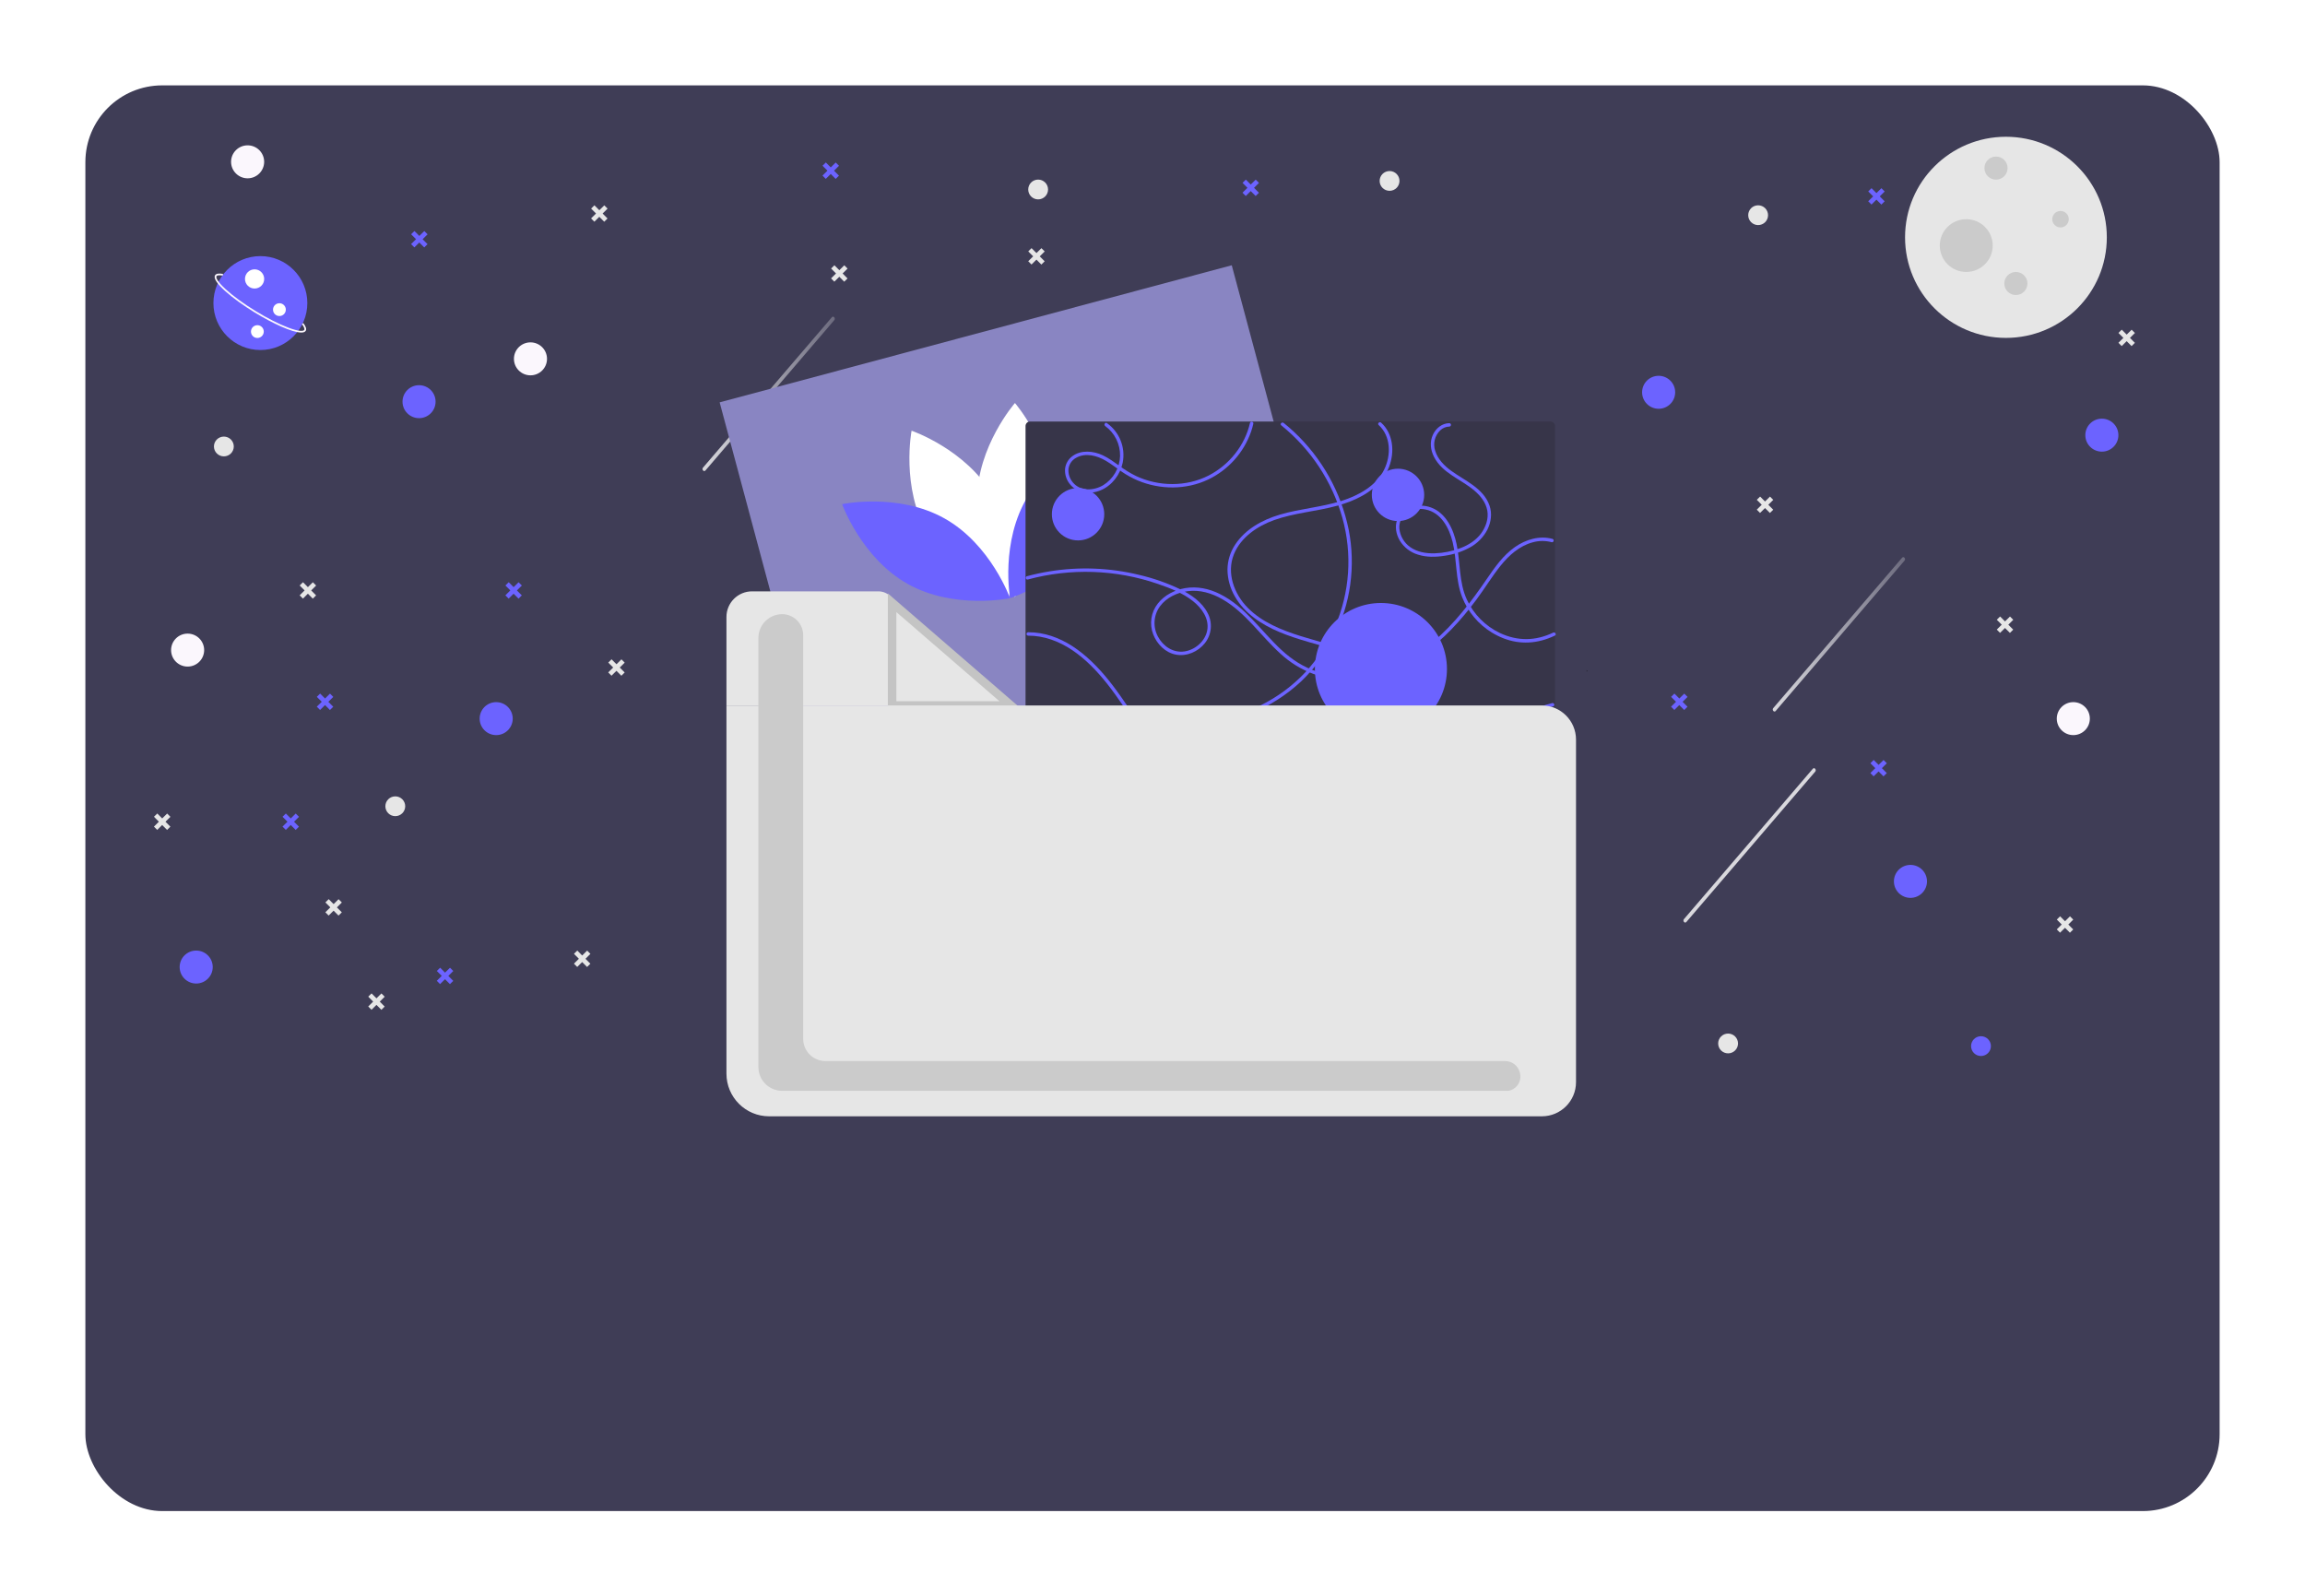 <svg width="270" height="187" viewBox="0 0 270 187" fill="none" xmlns="http://www.w3.org/2000/svg">
<g id="Works Card" filter="url(#filter0_d)">
<g id="Book Card">
<rect id="gradient" x="10" y="9" width="250" height="167" rx="9" fill="#3F3D56"/>
<g id="Group 25">
<path id="Vector" d="M234.969 38.579C241.496 38.579 246.786 33.305 246.786 26.8C246.786 20.294 241.496 15.02 234.969 15.02C228.443 15.02 223.152 20.294 223.152 26.8C223.152 33.305 228.443 38.579 234.969 38.579Z" fill="#E6E6E6"/>
<path id="Vector_2" d="M233.807 20.041C234.556 20.041 235.163 19.436 235.163 18.689C235.163 17.943 234.556 17.338 233.807 17.338C233.058 17.338 232.451 17.943 232.451 18.689C232.451 19.436 233.058 20.041 233.807 20.041Z" fill="#CBCBCB"/>
<path id="Vector_3" d="M236.132 33.558C236.881 33.558 237.488 32.953 237.488 32.206C237.488 31.46 236.881 30.855 236.132 30.855C235.383 30.855 234.776 31.46 234.776 32.206C234.776 32.953 235.383 33.558 236.132 33.558Z" fill="#CBCBCB"/>
<path id="Vector_4" d="M241.362 25.641C241.897 25.641 242.331 25.209 242.331 24.675C242.331 24.142 241.897 23.71 241.362 23.71C240.827 23.71 240.394 24.142 240.394 24.675C240.394 25.209 240.827 25.641 241.362 25.641Z" fill="#CBCBCB"/>
<path id="Vector_5" d="M230.32 30.855C232.032 30.855 233.419 29.471 233.419 27.765C233.419 26.059 232.032 24.676 230.32 24.676C228.608 24.676 227.22 26.059 227.22 27.765C227.22 29.471 228.608 30.855 230.32 30.855Z" fill="#CBCBCB"/>
<path id="Vector_6" d="M194.287 46.882C195.357 46.882 196.225 46.018 196.225 44.951C196.225 43.885 195.357 43.02 194.287 43.02C193.218 43.02 192.35 43.885 192.35 44.951C192.35 46.018 193.218 46.882 194.287 46.882Z" fill="#6C63FF"/>
<path id="Vector_7" d="M223.785 104.172C224.855 104.172 225.722 103.307 225.722 102.241C225.722 101.174 224.855 100.31 223.785 100.31C222.715 100.31 221.847 101.174 221.847 102.241C221.847 103.307 222.715 104.172 223.785 104.172Z" fill="#6C63FF"/>
<path id="Vector_8" d="M49.086 47.981C50.156 47.981 51.023 47.117 51.023 46.05C51.023 44.984 50.156 44.119 49.086 44.119C48.016 44.119 47.149 44.984 47.149 46.05C47.149 47.117 48.016 47.981 49.086 47.981Z" fill="#6C63FF"/>
<path id="Vector_9" d="M29.006 19.886C30.075 19.886 30.943 19.021 30.943 17.955C30.943 16.888 30.075 16.024 29.006 16.024C27.936 16.024 27.068 16.888 27.068 17.955C27.068 19.021 27.936 19.886 29.006 19.886Z" fill="#FBF7FD"/>
<path id="Vector_10" d="M21.977 77.08C23.047 77.08 23.915 76.215 23.915 75.149C23.915 74.082 23.047 73.218 21.977 73.218C20.907 73.218 20.04 74.082 20.04 75.149C20.04 76.215 20.907 77.08 21.977 77.08Z" fill="#FBF7FD"/>
<path id="Vector_11" d="M62.138 42.964C63.208 42.964 64.075 42.1 64.075 41.033C64.075 39.967 63.208 39.102 62.138 39.102C61.068 39.102 60.201 39.967 60.201 41.033C60.201 42.1 61.068 42.964 62.138 42.964Z" fill="#FBF7FD"/>
<path id="Vector_12" d="M242.861 85.107C243.931 85.107 244.798 84.243 244.798 83.176C244.798 82.11 243.931 81.245 242.861 81.245C241.791 81.245 240.924 82.11 240.924 83.176C240.924 84.243 241.791 85.107 242.861 85.107Z" fill="#FBF7FD"/>
<path id="Vector_13" d="M58.122 85.107C59.192 85.107 60.059 84.243 60.059 83.176C60.059 82.11 59.192 81.245 58.122 81.245C57.052 81.245 56.185 82.11 56.185 83.176C56.185 84.243 57.052 85.107 58.122 85.107Z" fill="#6C63FF"/>
<path id="Vector_14" d="M22.981 114.206C24.051 114.206 24.919 113.341 24.919 112.275C24.919 111.208 24.051 110.344 22.981 110.344C21.912 110.344 21.044 111.208 21.044 112.275C21.044 113.341 21.912 114.206 22.981 114.206Z" fill="#6C63FF"/>
<path id="Vector_15" d="M246.205 51.903C247.275 51.903 248.142 51.038 248.142 49.972C248.142 48.905 247.275 48.041 246.205 48.041C245.135 48.041 244.268 48.905 244.268 49.972C244.268 51.038 245.135 51.903 246.205 51.903Z" fill="#6C63FF"/>
<path id="Vector_16" d="M232.046 122.695C232.688 122.695 233.208 122.176 233.208 121.536C233.208 120.897 232.688 120.378 232.046 120.378C231.404 120.378 230.884 120.897 230.884 121.536C230.884 122.176 231.404 122.695 232.046 122.695Z" fill="#6C63FF"/>
<path id="Vector_17" d="M205.941 25.365C206.583 25.365 207.104 24.846 207.104 24.206C207.104 23.566 206.583 23.048 205.941 23.048C205.299 23.048 204.779 23.566 204.779 24.206C204.779 24.846 205.299 25.365 205.941 25.365Z" fill="#E6E6E6"/>
<path id="Vector_18" d="M133.652 91.295C134.294 91.295 134.815 90.777 134.815 90.137C134.815 89.497 134.294 88.978 133.652 88.978C133.01 88.978 132.49 89.497 132.49 90.137C132.49 90.777 133.01 91.295 133.652 91.295Z" fill="#E6E6E6"/>
<path id="Vector_19" d="M202.424 122.385C203.066 122.385 203.586 121.866 203.586 121.226C203.586 120.586 203.066 120.067 202.424 120.067C201.782 120.067 201.261 120.586 201.261 121.226C201.261 121.866 201.782 122.385 202.424 122.385Z" fill="#E6E6E6"/>
<path id="Vector_20" d="M46.303 94.6C46.945 94.6 47.465 94.081 47.465 93.441C47.465 92.801 46.945 92.282 46.303 92.282C45.661 92.282 45.141 92.801 45.141 93.441C45.141 94.081 45.661 94.6 46.303 94.6Z" fill="#E6E6E6"/>
<path id="Vector_21" d="M26.223 52.457C26.864 52.457 27.385 51.938 27.385 51.298C27.385 50.658 26.864 50.14 26.223 50.14C25.581 50.14 25.06 50.658 25.06 51.298C25.06 51.938 25.581 52.457 26.223 52.457Z" fill="#E6E6E6"/>
<path id="Vector_22" d="M162.769 21.351C163.411 21.351 163.931 20.832 163.931 20.193C163.931 19.553 163.411 19.034 162.769 19.034C162.127 19.034 161.606 19.553 161.606 20.193C161.606 20.832 162.127 21.351 162.769 21.351Z" fill="#E6E6E6"/>
<path id="Vector_23" d="M121.604 22.355C122.246 22.355 122.766 21.836 122.766 21.196C122.766 20.556 122.246 20.037 121.604 20.037C120.962 20.037 120.442 20.556 120.442 21.196C120.442 21.836 120.962 22.355 121.604 22.355Z" fill="#E6E6E6"/>
<path id="Vector_24" d="M220.634 88.019L220.054 88.594L219.478 88.016L219.091 88.399L219.667 88.977L219.087 89.551L219.471 89.937L220.051 89.362L220.628 89.941L221.014 89.558L220.438 88.979L221.018 88.405L220.634 88.019Z" fill="#6C63FF"/>
<path id="Vector_25" d="M197.29 80.246L196.71 80.82L196.134 80.242L195.747 80.625L196.323 81.203L195.743 81.777L196.127 82.163L196.707 81.588L197.284 82.167L197.67 81.784L197.094 81.206L197.674 80.631L197.29 80.246Z" fill="#6C63FF"/>
<path id="Vector_26" d="M220.382 21.045L219.802 21.619L219.226 21.041L218.839 21.424L219.416 22.002L218.835 22.576L219.22 22.962L219.8 22.388L220.376 22.966L220.763 22.583L220.186 22.005L220.767 21.43L220.382 21.045Z" fill="#6C63FF"/>
<path id="Vector_27" d="M49.7 26.062L49.12 26.636L48.543 26.058L48.157 26.441L48.733 27.019L48.153 27.593L48.537 27.979L49.117 27.405L49.693 27.983L50.08 27.6L49.504 27.022L50.084 26.447L49.7 26.062Z" fill="#6C63FF"/>
<path id="Vector_28" d="M38.656 80.246L38.075 80.82L37.499 80.242L37.112 80.625L37.689 81.203L37.108 81.777L37.493 82.163L38.073 81.588L38.649 82.167L39.036 81.784L38.459 81.206L39.04 80.631L38.656 80.246Z" fill="#6C63FF"/>
<path id="Vector_29" d="M60.744 67.201L60.164 67.776L59.588 67.197L59.201 67.58L59.777 68.159L59.197 68.733L59.581 69.119L60.161 68.544L60.737 69.123L61.124 68.74L60.548 68.161L61.128 67.587L60.744 67.201Z" fill="#6C63FF"/>
<path id="Vector_30" d="M34.639 94.293L34.059 94.868L33.483 94.289L33.096 94.672L33.673 95.251L33.092 95.825L33.477 96.21L34.057 95.636L34.633 96.214L35.02 95.832L34.444 95.253L35.024 94.679L34.639 94.293Z" fill="#6C63FF"/>
<path id="Vector_31" d="M52.712 112.355L52.132 112.929L51.556 112.351L51.169 112.734L51.745 113.312L51.165 113.886L51.549 114.272L52.129 113.697L52.705 114.276L53.092 113.893L52.516 113.314L53.096 112.74L52.712 112.355Z" fill="#6C63FF"/>
<path id="Vector_32" d="M97.892 18.035L97.312 18.609L96.736 18.031L96.349 18.414L96.925 18.992L96.345 19.566L96.73 19.952L97.31 19.377L97.886 19.956L98.273 19.573L97.696 18.994L98.277 18.42L97.892 18.035Z" fill="#6C63FF"/>
<path id="Vector_33" d="M147.089 20.041L146.509 20.616L145.933 20.037L145.546 20.42L146.122 20.999L145.542 21.573L145.926 21.959L146.507 21.384L147.083 21.962L147.469 21.58L146.893 21.001L147.473 20.427L147.089 20.041Z" fill="#6C63FF"/>
<path id="Vector_34" d="M143.726 106.944L143.146 107.518L142.57 106.939L142.183 107.322L142.759 107.901L142.179 108.475L142.563 108.861L143.143 108.286L143.72 108.865L144.106 108.482L143.53 107.903L144.11 107.329L143.726 106.944Z" fill="#E6E6E6"/>
<path id="Vector_35" d="M148.375 73.344L147.795 73.918L147.219 73.34L146.832 73.723L147.409 74.301L146.828 74.876L147.213 75.261L147.793 74.687L148.369 75.265L148.756 74.882L148.179 74.304L148.76 73.729L148.375 73.344Z" fill="#E6E6E6"/>
<path id="Vector_36" d="M249.692 37.62L249.112 38.194L248.536 37.616L248.149 37.999L248.726 38.578L248.145 39.152L248.53 39.537L249.11 38.963L249.686 39.541L250.073 39.158L249.496 38.58L250.077 38.006L249.692 37.62Z" fill="#E6E6E6"/>
<path id="Vector_37" d="M235.443 71.215L234.862 71.789L234.286 71.211L233.899 71.594L234.476 72.172L233.896 72.747L234.28 73.132L234.86 72.558L235.436 73.136L235.823 72.753L235.247 72.175L235.827 71.601L235.443 71.215Z" fill="#E6E6E6"/>
<path id="Vector_38" d="M207.33 57.167L206.75 57.742L206.174 57.163L205.787 57.546L206.363 58.124L205.783 58.699L206.167 59.085L206.747 58.51L207.324 59.089L207.71 58.706L207.134 58.127L207.714 57.553L207.33 57.167Z" fill="#E6E6E6"/>
<path id="Vector_39" d="M70.784 23.052L70.204 23.626L69.628 23.048L69.241 23.431L69.817 24.009L69.237 24.583L69.621 24.969L70.201 24.394L70.777 24.973L71.164 24.59L70.588 24.012L71.168 23.437L70.784 23.052Z" fill="#E6E6E6"/>
<path id="Vector_40" d="M72.792 76.232L72.212 76.806L71.636 76.228L71.249 76.611L71.825 77.189L71.245 77.764L71.629 78.149L72.209 77.575L72.785 78.153L73.172 77.77L72.596 77.192L73.176 76.618L72.792 76.232Z" fill="#E6E6E6"/>
<path id="Vector_41" d="M36.647 67.201L36.067 67.776L35.491 67.197L35.104 67.58L35.68 68.159L35.1 68.733L35.484 69.119L36.065 68.544L36.641 69.123L37.028 68.74L36.451 68.161L37.031 67.587L36.647 67.201Z" fill="#E6E6E6"/>
<path id="Vector_42" d="M19.579 94.293L18.999 94.868L18.423 94.289L18.036 94.672L18.612 95.251L18.032 95.825L18.416 96.21L18.996 95.636L19.573 96.215L19.959 95.832L19.383 95.253L19.963 94.679L19.579 94.293Z" fill="#E6E6E6"/>
<path id="Vector_43" d="M68.776 110.348L68.196 110.922L67.62 110.344L67.233 110.727L67.809 111.305L67.229 111.879L67.613 112.265L68.193 111.691L68.769 112.269L69.156 111.886L68.58 111.308L69.16 110.733L68.776 110.348Z" fill="#E6E6E6"/>
<path id="Vector_44" d="M44.679 115.365L44.099 115.939L43.523 115.361L43.136 115.744L43.712 116.322L43.132 116.896L43.517 117.282L44.097 116.708L44.673 117.286L45.06 116.903L44.483 116.325L45.063 115.75L44.679 115.365Z" fill="#E6E6E6"/>
<path id="Vector_45" d="M39.66 104.327L39.079 104.902L38.503 104.323L38.116 104.706L38.693 105.285L38.112 105.859L38.496 106.245L39.077 105.67L39.653 106.248L40.04 105.866L39.464 105.287L40.044 104.713L39.66 104.327Z" fill="#E6E6E6"/>
<path id="Vector_46" d="M242.471 106.334L241.891 106.909L241.314 106.33L240.928 106.713L241.504 107.291L240.924 107.866L241.308 108.251L241.888 107.677L242.464 108.255L242.851 107.872L242.275 107.294L242.855 106.72L242.471 106.334Z" fill="#E6E6E6"/>
<path id="Vector_47" d="M98.897 30.075L98.316 30.65L97.74 30.072L97.353 30.454L97.929 31.033L97.349 31.607L97.733 31.993L98.314 31.418L98.89 31.997L99.277 31.614L98.7 31.035L99.281 30.461L98.897 30.075Z" fill="#E6E6E6"/>
<path id="Vector_48" d="M121.989 28.069L121.409 28.643L120.832 28.065L120.446 28.448L121.022 29.026L120.442 29.6L120.826 29.986L121.406 29.411L121.982 29.99L122.369 29.607L121.793 29.029L122.373 28.454L121.989 28.069Z" fill="#E6E6E6"/>
<path id="Vector_49" opacity="0.8" d="M207.998 82.28L213.884 75.411L219.77 68.543L223.093 64.665C223.276 64.45 222.993 64.116 222.809 64.33L216.923 71.199L211.037 78.068L207.714 81.945C207.53 82.16 207.814 82.495 207.998 82.28Z" fill="url(#paint0_linear)"/>
<path id="Vector_50" opacity="0.8" d="M82.632 54.111L88.518 47.242L94.404 40.373L97.727 36.496C97.911 36.281 97.627 35.946 97.444 36.161L91.558 43.03L85.671 49.898L82.349 53.776C82.165 53.99 82.448 54.325 82.632 54.111Z" fill="url(#paint1_linear)"/>
<path id="Vector_51" opacity="0.8" d="M197.536 106.997L203.423 100.128L209.309 93.259L212.631 89.382C212.815 89.167 212.532 88.833 212.348 89.047L206.462 95.916L200.576 102.785L197.253 106.662C197.069 106.877 197.353 107.211 197.536 106.997Z" fill="url(#paint2_linear)"/>
<path id="Vector_52" d="M185.861 77.489L185.911 77.589L185.861 77.682V77.489Z" fill="black"/>
</g>
<g id="Group 18">
<g id="Group 16">
<path id="Vector_53" d="M144.283 30.072L84.297 46.13L95.637 88.412L155.622 72.353L144.283 30.072Z" fill="#8985C2"/>
<g id="Group 17">
<path id="Vector_54" d="M108.653 61.501C111.799 66.929 118.171 69.107 118.171 69.107C118.171 69.107 119.442 62.484 116.297 57.056C113.151 51.627 106.779 49.45 106.779 49.45C106.779 49.45 105.508 56.073 108.653 61.501Z" fill="white"/>
<path id="Vector_55" d="M110.627 59.72C116.059 62.762 118.314 69.07 118.314 69.07C118.314 69.07 111.764 70.445 106.332 67.403C100.9 64.361 98.644 58.053 98.644 58.053C98.644 58.053 105.195 56.678 110.627 59.72Z" fill="#6C63FF"/>
<path id="Vector_56" d="M123.296 57.581C123.289 63.853 118.861 68.922 118.861 68.922C118.861 68.922 114.445 63.821 114.452 57.549C114.459 51.277 118.887 46.208 118.887 46.208C118.887 46.208 123.303 51.309 123.296 57.581Z" fill="white"/>
<path id="Vector_57" d="M120.418 57.097C117.127 62.474 118.317 69.067 118.317 69.067C118.317 69.067 124.844 66.942 128.136 61.565C131.427 56.188 130.237 49.595 130.237 49.595C130.237 49.595 123.71 51.72 120.418 57.097Z" fill="#6C63FF"/>
</g>
</g>
<g id="Group 13">
<path id="Vector_58" d="M120.653 48.374C120.513 48.374 120.38 48.43 120.281 48.529C120.183 48.628 120.128 48.761 120.128 48.901V91.584C120.128 91.723 120.183 91.857 120.281 91.956C120.38 92.055 120.513 92.11 120.653 92.111H181.626C181.766 92.11 181.899 92.055 181.998 91.956C182.096 91.857 182.151 91.723 182.151 91.584V48.901C182.151 48.761 182.096 48.628 181.998 48.529C181.899 48.43 181.766 48.374 181.626 48.374H120.653Z" fill="#373549"/>
<path id="Vector_59" d="M120.433 73.459C122.293 73.454 124.049 74.114 125.58 75.141C127.188 76.22 128.546 77.648 129.74 79.161C131.059 80.833 132.189 82.642 133.402 84.39C134.522 86.004 135.723 87.572 137.166 88.913C138.532 90.182 140.115 91.249 141.899 91.827C142.116 91.897 142.336 91.96 142.558 92.015C142.807 92.078 142.914 91.692 142.664 91.63C140.832 91.17 139.193 90.175 137.785 88.934C136.315 87.64 135.094 86.104 133.97 84.507C132.747 82.769 131.622 80.961 130.329 79.273C129.133 77.71 127.787 76.241 126.189 75.08C124.706 74.003 122.988 73.236 121.147 73.086C120.909 73.067 120.671 73.058 120.433 73.059C120.381 73.061 120.332 73.083 120.296 73.12C120.26 73.157 120.24 73.207 120.24 73.259C120.24 73.311 120.26 73.361 120.296 73.398C120.332 73.435 120.381 73.457 120.433 73.459L120.433 73.459Z" fill="#6C63FF"/>
<path id="Vector_60" d="M120.64 91.92C123.912 88.612 128.385 87.049 132.827 86.035C137.473 84.974 142.265 84.404 146.679 82.512C148.787 81.633 150.722 80.386 152.393 78.831C153.954 77.341 155.249 75.595 156.222 73.67C158.207 69.766 158.825 65.309 157.976 61.013C157.077 56.646 154.849 52.663 151.598 49.61C151.201 49.237 150.791 48.881 150.367 48.541C150.168 48.381 149.883 48.662 150.084 48.823C153.54 51.608 156.043 55.4 157.244 59.671C158.418 63.885 158.115 68.373 156.383 72.39C155.543 74.341 154.381 76.137 152.944 77.703C151.42 79.336 149.608 80.675 147.598 81.651C143.317 83.764 138.524 84.418 133.902 85.391C129.543 86.308 125.097 87.616 121.602 90.498C121.168 90.857 120.753 91.237 120.357 91.637C120.176 91.82 120.459 92.103 120.64 91.92Z" fill="#6C63FF"/>
<path id="Vector_61" d="M120.396 66.881C125.417 65.524 130.731 65.706 135.647 67.403C137.076 67.893 138.541 68.462 139.736 69.409C140.764 70.223 141.666 71.456 141.409 72.84C141.173 74.115 139.998 75.123 138.735 75.307C137.431 75.498 136.244 74.705 135.646 73.582C135.34 73.025 135.201 72.392 135.244 71.758C135.287 71.124 135.51 70.516 135.887 70.005C136.643 68.988 137.899 68.407 139.134 68.246C140.545 68.062 141.933 68.478 143.154 69.173C145.912 70.744 147.674 73.483 149.991 75.571C151.101 76.603 152.405 77.405 153.827 77.932C155.203 78.407 156.653 78.626 158.108 78.579C161.157 78.501 164.08 77.4 166.571 75.674C169.069 73.942 171.133 71.668 172.94 69.241C173.906 67.944 174.746 66.549 175.757 65.286C176.752 64.042 177.983 62.937 179.558 62.52C180.275 62.322 181.031 62.318 181.75 62.508C181.8 62.52 181.854 62.512 181.898 62.486C181.943 62.46 181.976 62.417 181.989 62.367C182.003 62.317 181.997 62.263 181.972 62.218C181.947 62.172 181.906 62.138 181.856 62.123C180.325 61.706 178.716 62.194 177.447 63.084C176.089 64.037 175.116 65.417 174.193 66.769C172.349 69.471 170.363 72.089 167.843 74.202C165.326 76.312 162.298 77.823 158.996 78.126C157.417 78.286 155.821 78.13 154.303 77.669C152.715 77.171 151.338 76.271 150.121 75.148C147.73 72.943 145.87 70.049 142.877 68.573C141.616 67.951 140.235 67.652 138.837 67.889C137.606 68.098 136.396 68.704 135.62 69.701C135.227 70.202 134.97 70.796 134.875 71.425C134.781 72.055 134.851 72.698 135.079 73.293C135.521 74.453 136.507 75.455 137.76 75.683C139.024 75.914 140.346 75.331 141.135 74.339C141.53 73.841 141.77 73.239 141.825 72.605C141.88 71.972 141.748 71.337 141.444 70.779C140.795 69.524 139.528 68.657 138.293 68.045C136.743 67.301 135.115 66.729 133.44 66.34C130.002 65.502 126.431 65.362 122.938 65.927C122.046 66.072 121.162 66.262 120.289 66.496C120.24 66.511 120.198 66.546 120.173 66.591C120.149 66.636 120.142 66.69 120.156 66.74C120.17 66.79 120.203 66.833 120.247 66.859C120.292 66.885 120.345 66.893 120.396 66.881H120.396Z" fill="#6C63FF"/>
<path id="Vector_62" d="M162.14 92.095C163.556 90.196 165.003 88.18 165.614 85.856C165.919 84.747 165.963 83.582 165.745 82.453C165.533 81.468 165.122 80.537 164.535 79.718C163.332 78.01 161.558 76.741 159.671 75.884C157.333 74.823 154.812 74.279 152.373 73.514C150.124 72.808 147.818 71.888 146.138 70.174C144.551 68.554 143.652 66.117 144.537 63.924C145.34 61.934 147.298 60.615 149.252 59.918C151.648 59.064 154.214 58.91 156.655 58.234C158.696 57.668 160.785 56.703 162.049 54.931C163.12 53.43 163.464 51.265 162.607 49.587C162.399 49.18 162.118 48.815 161.778 48.508C161.588 48.336 161.304 48.618 161.495 48.791C162.939 50.099 162.956 52.336 162.143 53.992C161.188 55.936 159.126 57.043 157.141 57.672C154.779 58.421 152.279 58.581 149.905 59.286C147.876 59.888 145.892 60.967 144.698 62.772C144.118 63.636 143.8 64.649 143.782 65.689C143.788 66.802 144.086 67.894 144.644 68.857C145.773 70.86 147.785 72.155 149.855 73.029C154.208 74.867 159.371 75.148 162.958 78.518C164.498 79.965 165.543 81.887 165.483 84.04C165.416 86.415 164.146 88.575 162.825 90.473C162.491 90.953 162.144 91.424 161.795 91.894C161.641 92.1 161.988 92.3 162.14 92.095V92.095Z" fill="#6C63FF"/>
<path id="Vector_63" d="M129.462 48.908C130.013 49.309 130.459 49.837 130.762 50.447C131.064 51.057 131.215 51.732 131.202 52.413C131.18 53.102 130.988 53.775 130.643 54.372C130.298 54.97 129.81 55.472 129.224 55.836C128.112 56.491 126.551 56.574 125.666 55.502C125.3 55.068 125.118 54.508 125.157 53.942C125.189 53.668 125.286 53.406 125.44 53.178C125.594 52.95 125.801 52.763 126.043 52.631C127.165 51.991 128.511 52.368 129.548 52.981C130.19 53.361 130.777 53.823 131.391 54.245C131.978 54.651 132.604 54.997 133.26 55.276C135.874 56.38 138.94 56.393 141.516 55.173C142.684 54.615 143.729 53.831 144.593 52.868C145.456 51.905 146.121 50.781 146.549 49.56C146.652 49.258 146.739 48.951 146.809 48.64C146.866 48.389 146.481 48.282 146.423 48.533C145.822 51.177 143.986 53.464 141.579 54.698C138.956 56.043 135.717 56.005 133.065 54.754C132.386 54.42 131.738 54.024 131.13 53.572C130.504 53.124 129.88 52.662 129.181 52.333C128.082 51.816 126.644 51.671 125.613 52.435C125.371 52.611 125.17 52.836 125.022 53.096C124.875 53.356 124.784 53.644 124.757 53.942C124.718 54.551 124.9 55.154 125.269 55.64C126.127 56.795 127.67 56.959 128.936 56.426C130.267 55.864 131.226 54.594 131.511 53.19C131.681 52.323 131.598 51.425 131.27 50.604C130.943 49.783 130.385 49.075 129.664 48.563C129.455 48.413 129.255 48.759 129.462 48.908H129.462Z" fill="#6C63FF"/>
<path id="Vector_64" d="M171.894 92.019C172.319 90.091 173.165 88.282 174.373 86.721C175.576 85.155 177.096 83.861 178.835 82.924C179.811 82.399 180.851 82.002 181.928 81.742C182.178 81.682 182.072 81.296 181.822 81.357C179.855 81.842 178.019 82.756 176.447 84.034C174.868 85.303 173.575 86.892 172.655 88.697C172.137 89.715 171.751 90.796 171.508 91.912C171.454 92.163 171.84 92.27 171.894 92.019H171.894Z" fill="#6C63FF"/>
<path id="Vector_65" d="M169.77 48.568C168.917 48.576 168.197 49.166 167.848 49.919C167.452 50.773 167.56 51.712 167.985 52.535C168.977 54.454 171.141 55.134 172.7 56.461C173.424 57.077 174.054 57.86 174.22 58.819C174.382 59.753 174.048 60.716 173.501 61.468C172.903 62.289 172.003 62.853 171.064 63.209C170.099 63.576 169.08 63.78 168.048 63.814C167.051 63.842 165.997 63.668 165.171 63.074C164.829 62.829 164.541 62.516 164.326 62.154C164.11 61.792 163.973 61.389 163.921 60.971C163.879 60.594 163.943 60.212 164.106 59.868C164.27 59.525 164.526 59.234 164.845 59.028C165.49 58.647 166.255 58.523 166.987 58.681C168.812 59.041 169.757 60.85 170.16 62.509C170.674 64.621 170.47 66.866 171.26 68.918C171.934 70.655 173.16 72.122 174.75 73.093C176.573 74.201 178.535 74.56 180.603 74.019C181.13 73.878 181.642 73.688 182.133 73.45C182.365 73.339 182.162 72.994 181.931 73.105C179.875 74.088 177.771 74.12 175.702 73.151C173.988 72.338 172.614 70.948 171.82 69.226C170.884 67.189 171.07 64.903 170.625 62.752C170.266 61.021 169.395 59.092 167.615 58.441C166.183 57.917 164.264 58.324 163.667 59.865C163.356 60.67 163.536 61.592 163.964 62.319C164.447 63.116 165.21 63.704 166.104 63.969C167.107 64.288 168.19 64.261 169.22 64.099C170.256 63.954 171.258 63.626 172.178 63.128C173.059 62.65 173.776 61.917 174.235 61.026C174.662 60.155 174.8 59.141 174.475 58.213C173.757 56.162 171.584 55.315 169.963 54.129C169.164 53.544 168.413 52.777 168.116 51.81C167.976 51.395 167.957 50.95 168.061 50.526C168.165 50.101 168.387 49.714 168.701 49.411C168.989 49.134 169.371 48.976 169.77 48.967C169.822 48.966 169.871 48.944 169.907 48.907C169.943 48.869 169.963 48.819 169.963 48.767C169.963 48.716 169.943 48.666 169.907 48.629C169.871 48.591 169.822 48.569 169.77 48.568L169.77 48.568Z" fill="#6C63FF"/>
<path id="Vector_66" d="M161.757 85.093C166.029 85.093 169.492 81.632 169.492 77.362C169.492 73.093 166.029 69.631 161.757 69.631C157.484 69.631 154.021 73.093 154.021 77.362C154.021 81.632 157.484 85.093 161.757 85.093Z" fill="#6C63FF"/>
<path id="Vector_67" d="M163.757 60.035C165.451 60.035 166.825 58.662 166.825 56.969C166.825 55.276 165.451 53.903 163.757 53.903C162.063 53.903 160.69 55.276 160.69 56.969C160.69 58.662 162.063 60.035 163.757 60.035Z" fill="#6C63FF"/>
<path id="Vector_68" d="M126.28 62.301C127.974 62.301 129.348 60.928 129.348 59.235C129.348 57.542 127.974 56.169 126.28 56.169C124.586 56.169 123.213 57.542 123.213 59.235C123.213 60.928 124.586 62.301 126.28 62.301Z" fill="#6C63FF"/>
</g>
<g id="F">
<g id="Group 10">
<g id="Group 9">
<path id="Rectangle 6" d="M85.094 71.268C85.094 69.611 86.437 68.268 88.094 68.268H102.89C103.994 68.268 104.89 69.163 104.89 70.268V81.635H85.094V71.268Z" fill="#E6E6E6"/>
<path id="Vector 1" d="M104.5 81.635V69.605L118.411 81.635H104.5Z" fill="#E6E6E6" stroke="#C4C4C4"/>
<path id="Rectangle 5" d="M85.094 81.635H180.609C182.818 81.635 184.609 83.426 184.609 85.635V125.759C184.609 127.968 182.818 129.759 180.609 129.759H90.094C87.332 129.759 85.094 127.52 85.094 124.759V81.635Z" fill="#E6E6E6"/>
</g>
</g>
<path id="Vector_69" d="M176.575 126.774H91.621C90.883 126.774 90.176 126.481 89.654 125.961C89.133 125.44 88.84 124.735 88.839 123.999V73.717C88.84 72.981 89.133 72.275 89.654 71.755C90.176 71.235 90.883 70.942 91.621 70.941C92.273 70.942 92.898 71.201 93.36 71.661C93.821 72.121 94.08 72.745 94.081 73.396V120.687C94.082 121.376 94.357 122.038 94.846 122.525C95.334 123.013 95.997 123.287 96.688 123.288H176.289C176.684 123.283 177.069 123.411 177.384 123.651C177.698 123.891 177.922 124.229 178.021 124.611C178.132 124.973 178.118 125.362 177.982 125.715C177.846 126.068 177.594 126.366 177.269 126.56C177.062 126.695 176.822 126.769 176.575 126.774Z" fill="#CBCBCB"/>
</g>
</g>
<g id="Group 26">
<path id="Vector_70" d="M30.5 40C33.538 40 36 37.538 36 34.5C36 31.462 33.538 29 30.5 29C27.462 29 25 31.462 25 34.5C25 37.538 27.462 40 30.5 40Z" fill="#6C63FF"/>
<path id="Vector_71" d="M35.289 37.953C34.233 37.953 31.901 36.869 29.827 35.598C27.254 34.022 24.754 31.962 25.191 31.248C25.315 31.047 25.621 30.994 26.127 31.087L26.091 31.285C25.699 31.212 25.433 31.238 25.363 31.353C25.259 31.522 25.487 32.011 26.436 32.88C27.301 33.671 28.542 34.576 29.932 35.427C31.322 36.278 32.692 36.973 33.79 37.384C34.995 37.835 35.534 37.815 35.637 37.647C35.708 37.531 35.61 37.283 35.367 36.966L35.527 36.844C35.84 37.253 35.932 37.55 35.809 37.752C35.724 37.89 35.544 37.953 35.289 37.953Z" fill="#FBF7FD"/>
<path id="Vector_72" d="M29.821 32.798C30.442 32.798 30.946 32.294 30.946 31.673C30.946 31.052 30.442 30.548 29.821 30.548C29.2 30.548 28.696 31.052 28.696 31.673C28.696 32.294 29.2 32.798 29.821 32.798Z" fill="white"/>
<path id="Vector_73" d="M30.147 38.59C30.561 38.59 30.897 38.254 30.897 37.84C30.897 37.426 30.561 37.09 30.147 37.09C29.733 37.09 29.397 37.426 29.397 37.84C29.397 38.254 29.733 38.59 30.147 38.59Z" fill="white"/>
<path id="Vector_74" d="M32.73 36.019C33.144 36.019 33.48 35.683 33.48 35.269C33.48 34.855 33.144 34.519 32.73 34.519C32.315 34.519 31.98 34.855 31.98 35.269C31.98 35.683 32.315 36.019 32.73 36.019Z" fill="white"/>
</g>
</g>
</g>
<defs>
<filter id="filter0_d" x="0" y="0" width="270" height="187" filterUnits="userSpaceOnUse" color-interpolation-filters="sRGB">
<feFlood flood-opacity="0" result="BackgroundImageFix"/>
<feColorMatrix in="SourceAlpha" type="matrix" values="0 0 0 0 0 0 0 0 0 0 0 0 0 0 0 0 0 0 127 0"/>
<feOffset dy="1"/>
<feGaussianBlur stdDeviation="5"/>
<feColorMatrix type="matrix" values="0 0 0 0 0 0 0 0 0 0 0 0 0 0 0 0 0 0 0.25 0"/>
<feBlend mode="normal" in2="BackgroundImageFix" result="effect1_dropShadow"/>
<feBlend mode="normal" in="SourceGraphic" in2="effect1_dropShadow" result="shape"/>
</filter>
<linearGradient id="paint0_linear" x1="207.654" y1="73.305" x2="223.152" y2="73.305" gradientUnits="userSpaceOnUse">
<stop stop-color="white"/>
<stop offset="1" stop-color="white" stop-opacity="0.3"/>
</linearGradient>
<linearGradient id="paint1_linear" x1="82.289" y1="45.136" x2="97.787" y2="45.136" gradientUnits="userSpaceOnUse">
<stop stop-color="white"/>
<stop offset="1" stop-color="white" stop-opacity="0.3"/>
</linearGradient>
<linearGradient id="paint2_linear" x1="9980.56" y1="9774.12" x2="11325.9" y2="9774.12" gradientUnits="userSpaceOnUse">
<stop stop-color="white"/>
<stop offset="1" stop-color="white" stop-opacity="0.3"/>
</linearGradient>
</defs>
</svg>
